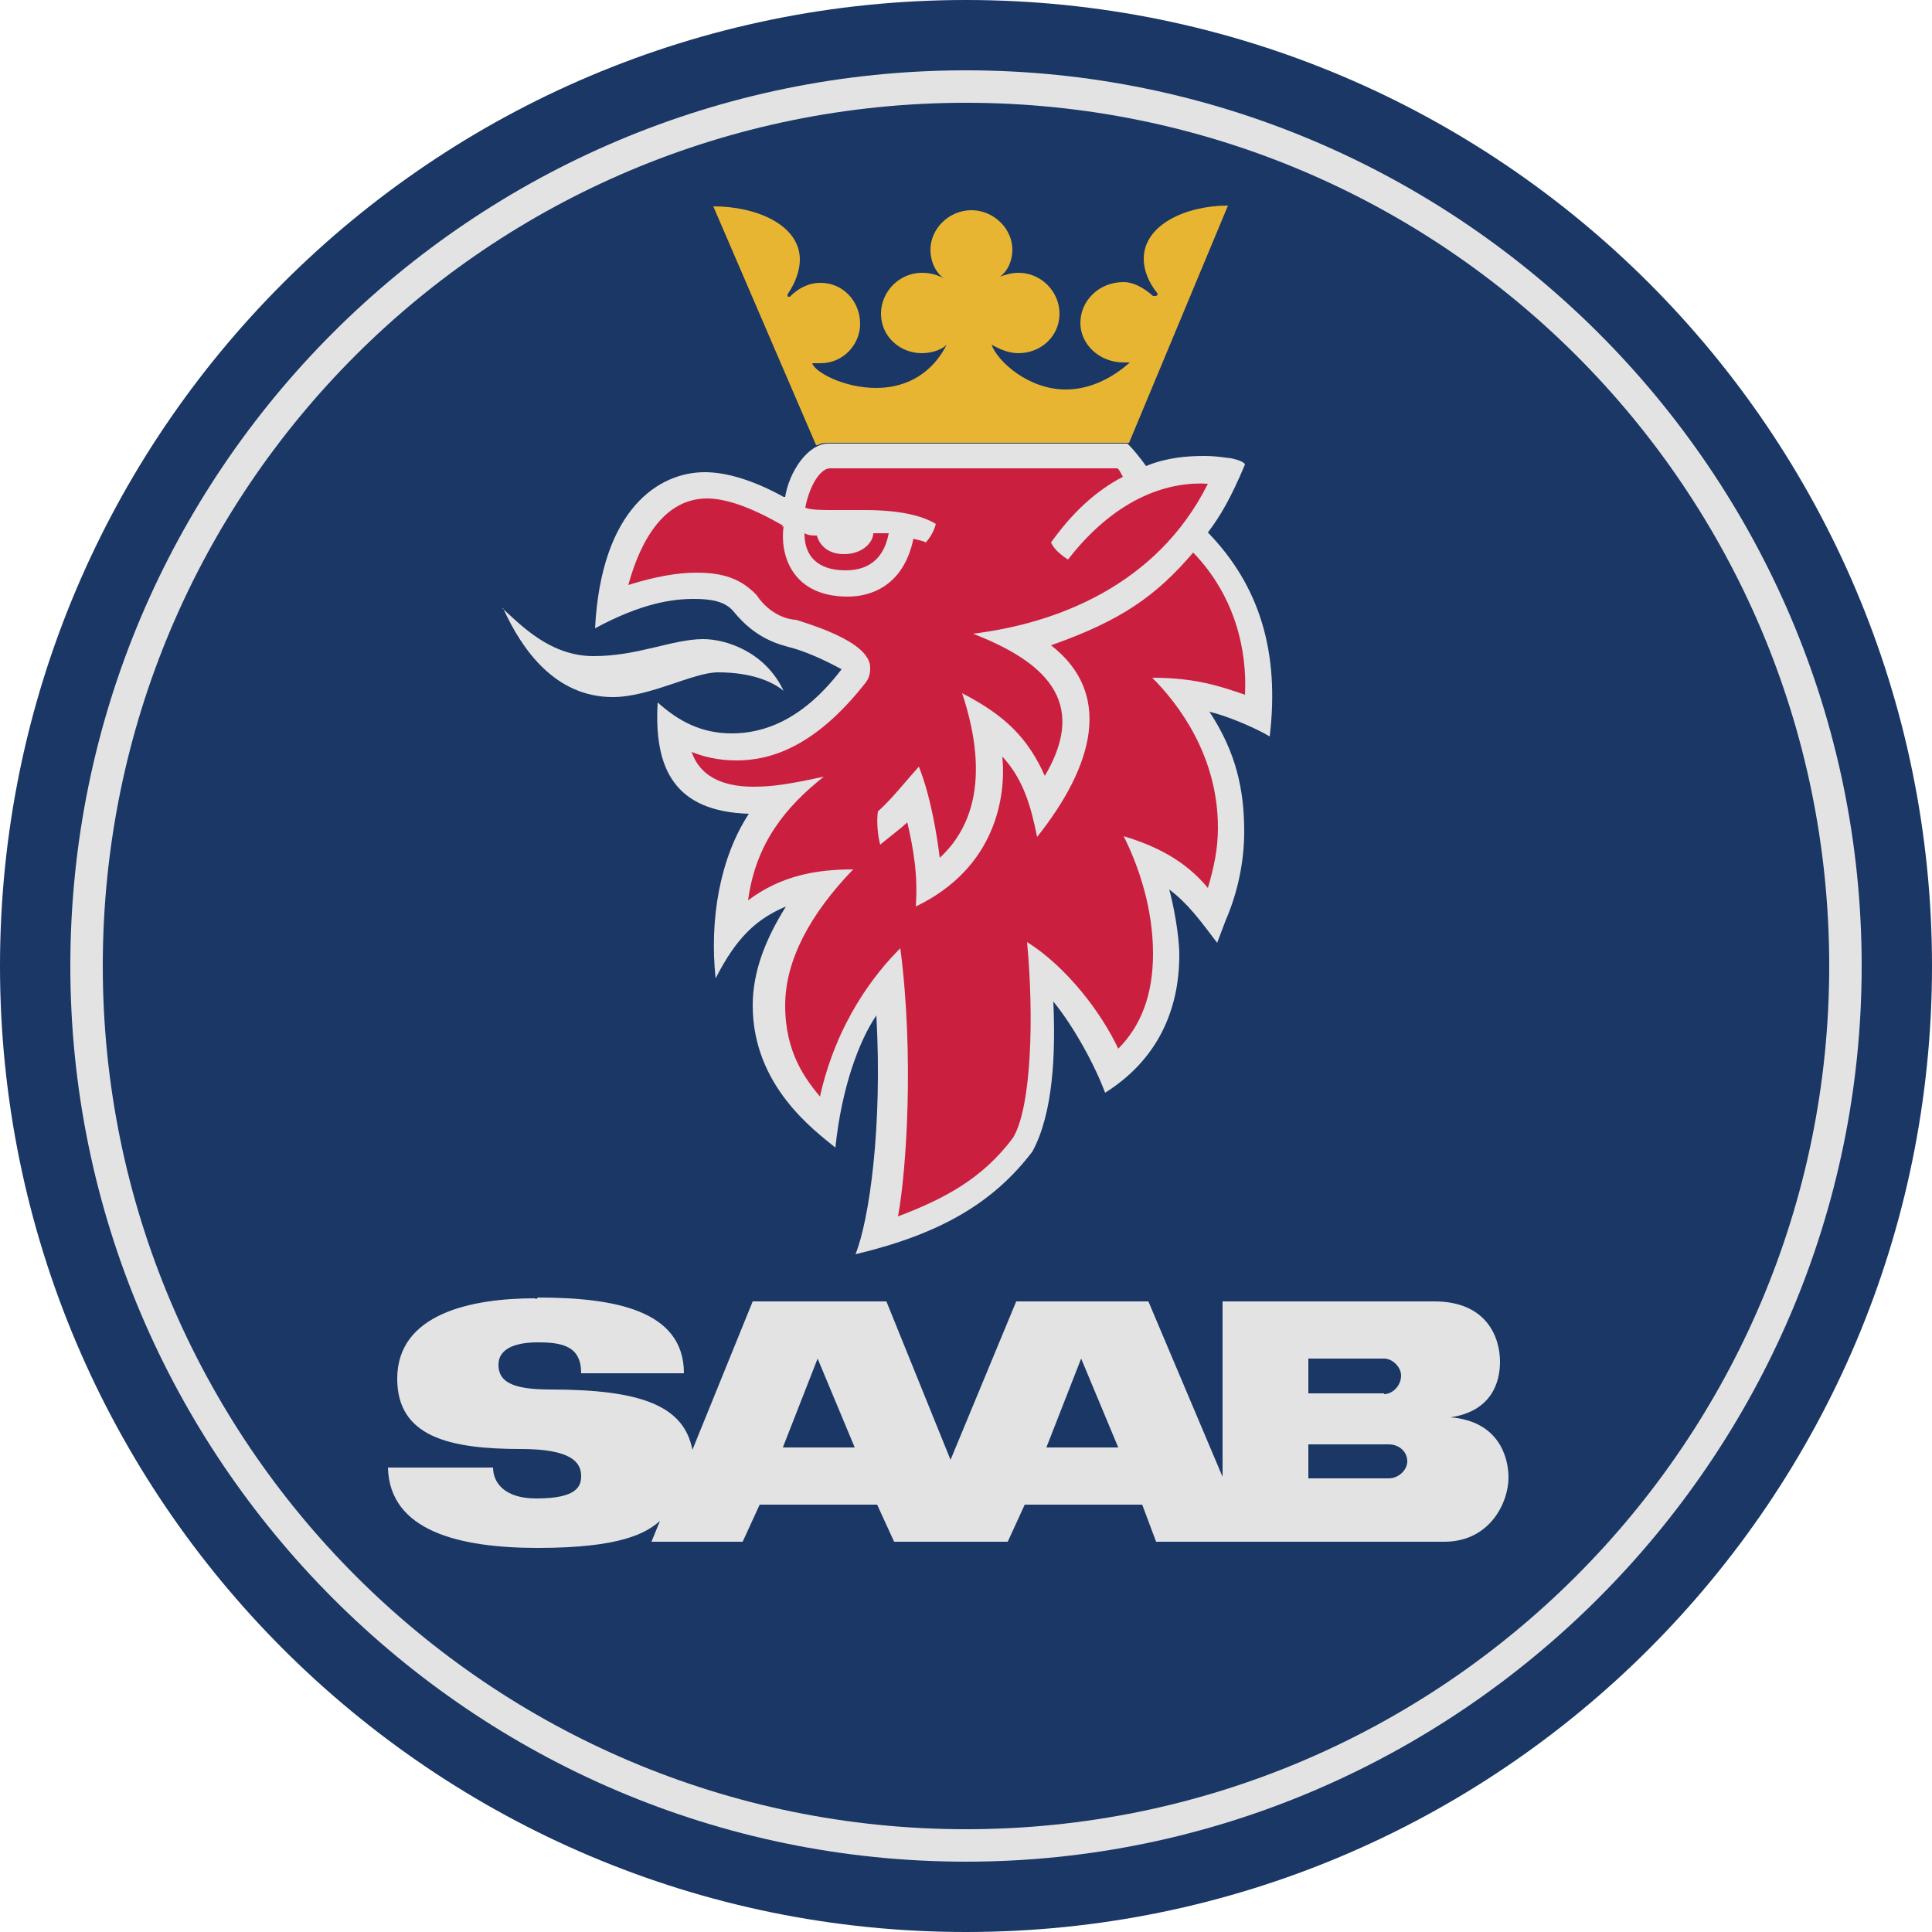 

<!-- Creator: CorelDRAW X6 -->
<svg xmlns="http://www.w3.org/2000/svg" x="0" y="0" xml:space="preserve" width="25mm" height="25mm" version="1.1" shape-rendering="geometricPrecision" text-rendering="geometricPrecision" image-rendering="optimizeQuality" fill-rule="evenodd" clip-rule="evenodd"
viewBox="0 0 2500 2500"
 xmlns:xlink="http://www.w3.org/1999/xlink"
 enable-background="new 0 0 912.7 290.1">
 <g id="Layer_x0020_1">
 </g>
 <g id="Layer_x0020_1_0">
 </g>
 <g id="Layer_x0020_1_0_1">
 </g>
 <g id="Layer_x0020_1_0_2">
 </g>
 <g id="Layer_x0020_1_3">
 </g>
 <g id="Layer_x0020_1_0_4">
 </g>
 <g id="Layer_x0020_1_0_5">
 </g>
 <g id="Layer_x0020_1_0_6">
 </g>
 <g id="Layer_x0020_1_0_7">
 </g>
 <g id="Layer_x0020_1_0_2_8">
 </g>
 <g id="Layer_x0020_1_0_2_8_9">
 </g>
 <g id="Layer_x0020_1_0_10">
 </g>
 <g id="Layer_x0020_1_1">
 </g>
 <g id="Layer_x0020_1_11">
 </g>
 <g id="Layer_x0020_1_12">
  <g id="_420106080">
   <path fill="#1A3765" d="M2500 1250c0,-690 -560,-1250 -1250,-1250 -690,0 -1250,560 -1250,1250 0,690 560,1250 1250,1250 690,0 1250,-560 1250,-1250l0 0z"/>
   <path fill="#E3E3E3" d="M1250 91c637,0 1159,520 1159,1159 0,637 -523,1159 -1159,1159 -640,0 -1159,-523 -1159,-1159 0,-640 520,-1159 1159,-1159l0 0z"/>
   <path fill="#1A3765" d="M2367 1250c0,-618 -501,-1117 -1117,-1117 -616,0 -1117,498 -1117,1117 0,616 501,1117 1117,1117 616,0 1117,-501 1117,-1117l0 0z"/>
   <path fill="#E3E3E3" d="M650 787c24,22 62,62 118,62 58,0 102,-22 142,-22 29,0 80,16 104,67 -13,-11 -40,-24 -85,-24 -32,0 -88,32 -136,32 -75,0 -118,-62 -142,-115l0 0 -1 1z"/>
   <path fill="#E8B532" d="M1056 576l-133 -309c56,0 112,24 112,69 0,13 -5,29 -16,45 0,3 0,3 3,3l0 0c11,-11 24,-18 40,-18 29,0 51,24 51,53 0,27 -22,51 -51,51 -3,0 -8,0 -11,0 3,11 40,32 83,32 32,0 69,-13 91,-56 -8,8 -22,11 -32,11 -29,0 -53,-22 -53,-51 0,-29 24,-53 53,-53 11,0 22,3 29,8 -11,-8 -18,-22 -18,-38 0,-27 24,-51 53,-51 29,0 53,24 53,51 0,13 -5,27 -16,35 8,-3 16,-5 24,-5 29,0 53,24 53,53 0,29 -24,51 -53,51 -13,0 -24,-5 -35,-11 8,22 48,58 96,58 27,0 56,-11 83,-35 -3,0 -5,0 -8,0 -32,0 -56,-24 -56,-51 0,-29 24,-53 56,-53 13,0 27,8 38,18 0,0 0,0 3,0 0,0 3,0 3,-3 -13,-16 -18,-32 -18,-45 0,-45 56,-69 109,-69l-128 307 -387 0c-5,0 -11,0 -16,3l0 0 1 0z"/>
   <path fill="#E3E3E3" d="M1016 643c5,-32 29,-69 56,-69l387 0c8,8 16,18 24,29 27,-11 53,-13 75,-13 18,0 32,3 35,3 0,0 16,3 18,8 -18,43 -32,67 -48,88 67,69 93,155 80,264 -18,-11 -56,-27 -78,-32 35,53 45,102 45,155 0,38 -8,78 -24,115l-11 29c-22,-29 -38,-51 -62,-69 5,18 13,58 13,85 0,72 -29,136 -96,178 -13,-35 -40,-85 -67,-118 3,67 0,144 -27,194 -51,67 -120,107 -229,133 18,-45 35,-165 27,-309 -22,32 -45,93 -53,171 -27,-22 -107,-80 -107,-184 0,-43 16,-85 43,-128 -38,16 -64,40 -91,93 -8,-75 5,-155 43,-213 -96,-3 -123,-58 -118,-144 27,24 56,40 96,40 40,0 91,-16 142,-83 -24,-13 -45,-22 -62,-27 -18,-5 -48,-11 -78,-48 -11,-13 -29,-16 -51,-16 -27,0 -67,5 -128,38 8,-155 83,-202 142,-202 29,0 64,11 102,32l0 0 2 0z"/>
   <path fill="#E3E3E3" d="M1693 1913l104 0c13,0 24,-11 24,-22 0,-13 -11,-22 -24,-22l-104 0 0 43 0 1zm98 -109c11,0 22,-11 22,-24 0,-11 -11,-22 -22,-22l-98 0 0 45 98 0 0 1zm-778 69l93 0 -48 -115 -45 115zm341 0l93 0 -48 -115 -45 115zm-658 -194c98,0 189,16 189,98l-133 0c0,-35 -24,-40 -56,-40 -29,0 -51,8 -51,29 0,22 18,32 67,32 120,0 173,22 184,78l78 -192 173 0 83 205 85 -205 171 0 96 227 0 -227 274 0c69,0 85,48 85,78 0,27 -11,64 -64,72 62,5 75,51 75,78 0,32 -24,83 -83,83l-373 0 -18 -48 -152 0 -22 48 -147 0 -22 -48 -152 0 -22 48 -118 0 11 -27c-18,16 -51,35 -158,35 -102,0 -192,-22 -194,-104l136 0c0,18 13,40 56,40 53,0 58,-16 58,-29 0,-18 -13,-35 -78,-35 -93,0 -160,-16 -160,-91 0,-85 98,-104 178,-104l0 0 2 1z"/>
   <path fill="#CB1F40" d="M1130 690c0,11 -13,27 -38,27 -22,0 -32,-13 -35,-24 -5,0 -11,0 -16,-3 0,38 27,48 53,48 18,0 48,-5 56,-48 -5,0 -13,0 -22,0l0 0 1 0z"/>
   <path fill="#CB1F40" d="M1013 680c-38,-22 -72,-35 -98,-35 -64,0 -91,72 -102,112 35,-11 64,-16 88,-16 35,0 58,8 78,29 18,27 43,32 51,32 35,11 96,32 96,62 0,5 0,13 -8,22 -62,78 -118,98 -165,98 -24,0 -43,-5 -58,-11 13,38 51,45 80,45 24,0 45,-3 91,-13 -48,38 -88,85 -98,160 43,-32 88,-40 136,-40 -56,58 -88,118 -88,176 0,62 27,96 45,118 22,-98 72,-160 104,-192 18,138 8,288 -3,347 58,-22 109,-48 149,-102 24,-40 27,-158 18,-253 51,32 96,91 118,138 29,-29 45,-69 45,-123 0,-58 -18,-112 -38,-152 43,13 80,32 109,67 8,-27 13,-51 13,-78 0,-93 -51,-160 -85,-194 56,0 88,11 120,22 3,-58 -13,-128 -67,-184 -48,56 -93,88 -184,120 80,62 56,155 -18,248 -8,-40 -18,-75 -45,-104 5,51 -8,144 -112,194 3,-40 -3,-75 -11,-109 -8,8 -22,18 -35,29 -3,-11 -5,-29 -3,-43 18,-16 35,-38 53,-58 16,40 24,93 27,118 38,-35 67,-98 29,-213 56,29 85,58 107,107 58,-98 -3,-149 -93,-184 107,-13 238,-62 304,-194 -45,-3 -115,13 -181,98 -8,-5 -18,-13 -22,-22 27,-38 58,-67 93,-85 -3,-5 -5,-11 -8,-11l-371 0c-13,0 -27,24 -32,51 8,3 22,3 35,3 13,0 27,0 43,0 27,0 67,3 91,18 -3,11 -8,18 -13,24 -5,-3 -11,-3 -16,-5 -13,62 -56,75 -85,75 -75,0 -88,-58 -83,-91l0 0 -2 1z"/>
  </g>
 </g>
</svg>
